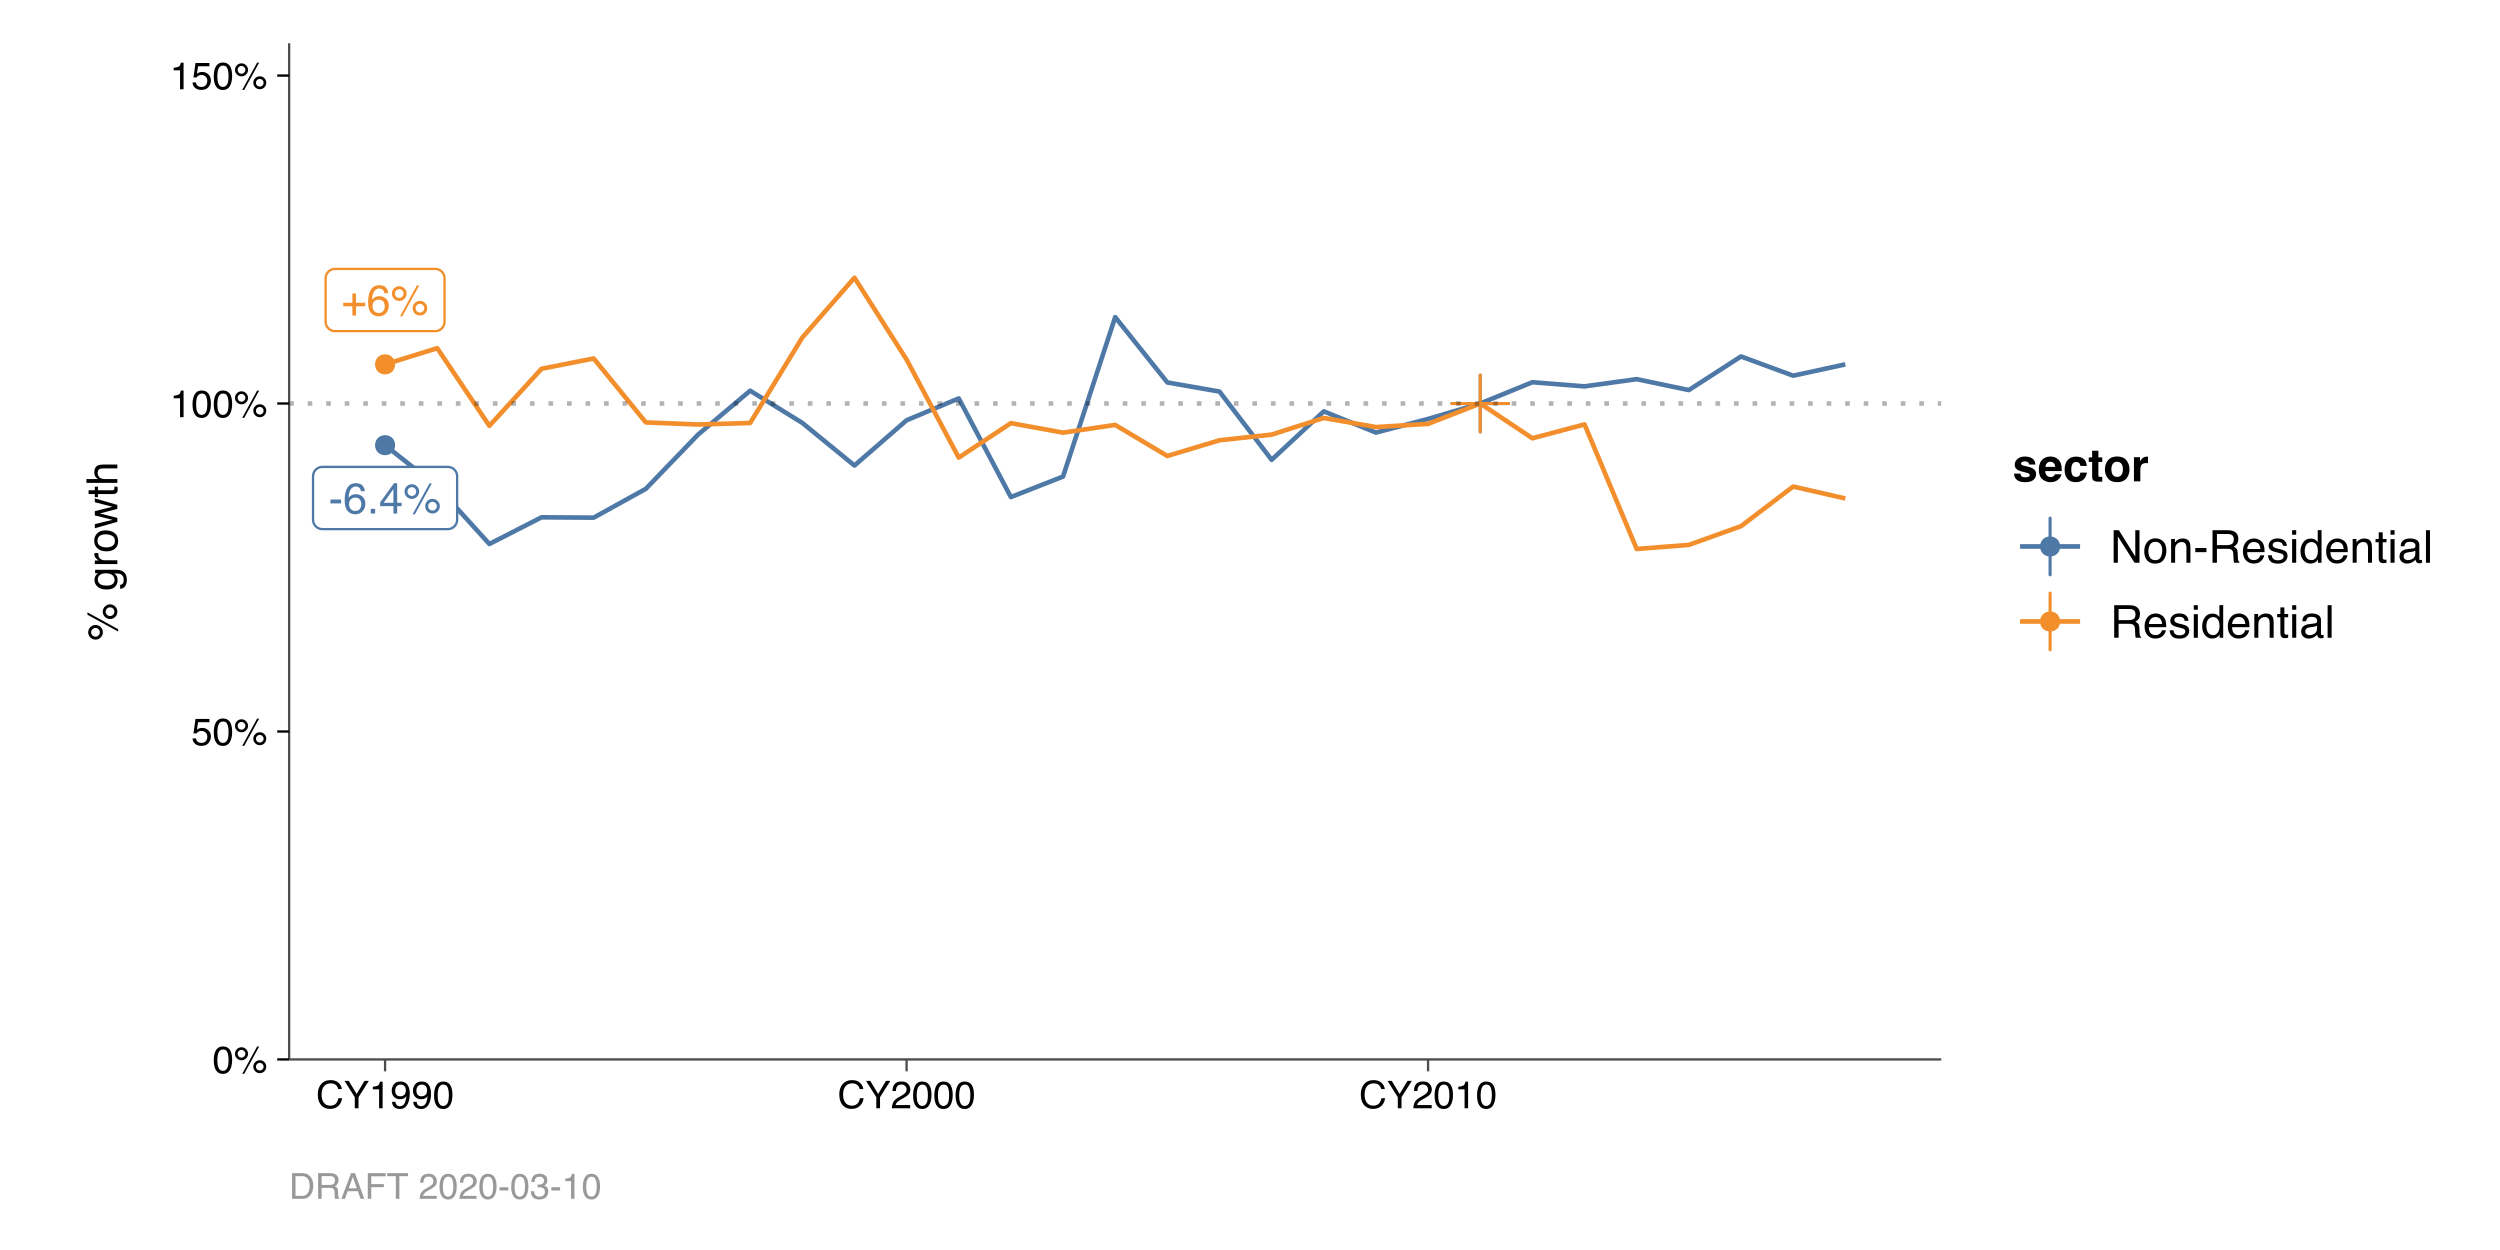 <?xml version="1.0" encoding="UTF-8"?>
<svg xmlns="http://www.w3.org/2000/svg" xmlns:xlink="http://www.w3.org/1999/xlink" width="576pt" height="288pt" viewBox="0 0 576 288" version="1.1">
<defs>
<g>
<symbol overflow="visible" id="glyph0-0">
<path style="stroke:none;" d="M 0.328 0 L 0.328 -7.141 L 5.984 -7.141 L 5.984 0 Z M 5.094 -0.891 L 5.094 -6.25 L 1.219 -6.25 L 1.219 -0.891 Z M 5.094 -0.891 "/>
</symbol>
<symbol overflow="visible" id="glyph0-1">
<path style="stroke:none;" d="M 0.406 -3.219 L 2.859 -3.219 L 2.859 -2.328 L 0.406 -2.328 Z M 0.406 -3.219 "/>
</symbol>
<symbol overflow="visible" id="glyph0-2">
<path style="stroke:none;" d="M 2.906 -6.984 C 3.688 -6.984 4.227 -6.781 4.531 -6.375 C 4.844 -5.977 5 -5.566 5 -5.141 L 4.125 -5.141 C 4.07 -5.41 3.992 -5.625 3.891 -5.781 C 3.672 -6.07 3.348 -6.219 2.922 -6.219 C 2.43 -6.219 2.039 -5.988 1.75 -5.531 C 1.469 -5.082 1.312 -4.438 1.281 -3.594 C 1.477 -3.895 1.727 -4.117 2.031 -4.266 C 2.312 -4.391 2.625 -4.453 2.969 -4.453 C 3.551 -4.453 4.055 -4.266 4.484 -3.891 C 4.922 -3.523 5.141 -2.973 5.141 -2.234 C 5.141 -1.598 4.93 -1.035 4.516 -0.547 C 4.109 -0.055 3.523 0.188 2.766 0.188 C 2.117 0.188 1.555 -0.055 1.078 -0.547 C 0.609 -1.047 0.375 -1.883 0.375 -3.062 C 0.375 -3.926 0.477 -4.66 0.688 -5.266 C 1.094 -6.41 1.832 -6.984 2.906 -6.984 Z M 2.844 -0.594 C 3.301 -0.594 3.645 -0.75 3.875 -1.062 C 4.102 -1.375 4.219 -1.738 4.219 -2.156 C 4.219 -2.508 4.113 -2.848 3.906 -3.172 C 3.707 -3.492 3.336 -3.656 2.797 -3.656 C 2.422 -3.656 2.094 -3.531 1.812 -3.281 C 1.531 -3.031 1.391 -2.656 1.391 -2.156 C 1.391 -1.719 1.516 -1.348 1.766 -1.047 C 2.023 -0.742 2.383 -0.594 2.844 -0.594 Z M 2.844 -0.594 "/>
</symbol>
<symbol overflow="visible" id="glyph0-3">
<path style="stroke:none;" d="M 0.844 -1.062 L 1.859 -1.062 L 1.859 0 L 0.844 0 Z M 0.844 -1.062 "/>
</symbol>
<symbol overflow="visible" id="glyph0-4">
<path style="stroke:none;" d="M 3.297 -2.469 L 3.297 -5.625 L 1.062 -2.469 Z M 3.312 0 L 3.312 -1.703 L 0.25 -1.703 L 0.25 -2.562 L 3.438 -6.984 L 4.172 -6.984 L 4.172 -2.469 L 5.203 -2.469 L 5.203 -1.703 L 4.172 -1.703 L 4.172 0 Z M 3.312 0 "/>
</symbol>
<symbol overflow="visible" id="glyph0-5">
<path style="stroke:none;" d="M 6.781 -3.375 C 7.25 -3.375 7.645 -3.207 7.969 -2.875 C 8.301 -2.551 8.469 -2.156 8.469 -1.688 C 8.469 -1.219 8.301 -0.816 7.969 -0.484 C 7.645 -0.16 7.25 0 6.781 0 C 6.312 0 5.91 -0.16 5.578 -0.484 C 5.254 -0.816 5.094 -1.219 5.094 -1.688 C 5.094 -2.156 5.254 -2.551 5.578 -2.875 C 5.91 -3.207 6.312 -3.375 6.781 -3.375 Z M 6.078 -6.938 L 6.625 -6.938 L 2.719 0.188 L 2.188 0.188 Z M 2.016 -4.047 C 2.297 -4.047 2.531 -4.145 2.719 -4.344 C 2.914 -4.539 3.016 -4.773 3.016 -5.047 C 3.016 -5.328 2.914 -5.566 2.719 -5.766 C 2.531 -5.961 2.297 -6.062 2.016 -6.062 C 1.734 -6.062 1.492 -5.961 1.297 -5.766 C 1.109 -5.566 1.016 -5.328 1.016 -5.047 C 1.016 -4.773 1.109 -4.539 1.297 -4.344 C 1.492 -4.145 1.734 -4.047 2.016 -4.047 Z M 2.016 -6.75 C 2.484 -6.75 2.879 -6.582 3.203 -6.25 C 3.535 -5.914 3.703 -5.516 3.703 -5.047 C 3.703 -4.586 3.535 -4.191 3.203 -3.859 C 2.879 -3.523 2.484 -3.359 2.016 -3.359 C 1.547 -3.359 1.145 -3.523 0.812 -3.859 C 0.488 -4.191 0.328 -4.586 0.328 -5.047 C 0.328 -5.516 0.488 -5.914 0.812 -6.25 C 1.145 -6.582 1.547 -6.75 2.016 -6.75 Z M 6.781 -0.688 C 7.062 -0.688 7.297 -0.785 7.484 -0.984 C 7.68 -1.18 7.781 -1.414 7.781 -1.688 C 7.781 -1.969 7.68 -2.203 7.484 -2.391 C 7.297 -2.586 7.062 -2.688 6.781 -2.688 C 6.5 -2.688 6.258 -2.586 6.062 -2.391 C 5.875 -2.203 5.781 -1.969 5.781 -1.688 C 5.781 -1.414 5.875 -1.18 6.062 -0.984 C 6.258 -0.785 6.5 -0.688 6.781 -0.688 Z M 6.781 -0.688 "/>
</symbol>
<symbol overflow="visible" id="glyph0-6">
<path style="stroke:none;" d="M 0.453 -2.125 L 0.453 -2.938 L 2.562 -2.938 L 2.562 -5.078 L 3.391 -5.078 L 3.391 -2.938 L 5.516 -2.938 L 5.516 -2.125 L 3.391 -2.125 L 3.391 0 L 2.562 0 L 2.562 -2.125 Z M 0.453 -2.125 "/>
</symbol>
<symbol overflow="visible" id="glyph1-0">
<path style="stroke:none;" d="M 0.281 0 L 0.281 -6.312 L 5.297 -6.312 L 5.297 0 Z M 4.5 -0.797 L 4.5 -5.516 L 1.078 -5.516 L 1.078 -0.797 Z M 4.5 -0.797 "/>
</symbol>
<symbol overflow="visible" id="glyph1-1">
<path style="stroke:none;" d="M 2.375 -6.156 C 3.176 -6.156 3.754 -5.828 4.109 -5.172 C 4.379 -4.66 4.516 -3.961 4.516 -3.078 C 4.516 -2.242 4.391 -1.555 4.141 -1.016 C 3.785 -0.223 3.195 0.172 2.375 0.172 C 1.633 0.172 1.082 -0.148 0.719 -0.797 C 0.426 -1.328 0.281 -2.047 0.281 -2.953 C 0.281 -3.648 0.367 -4.25 0.547 -4.75 C 0.879 -5.688 1.488 -6.156 2.375 -6.156 Z M 2.375 -0.531 C 2.77 -0.531 3.086 -0.707 3.328 -1.062 C 3.566 -1.426 3.688 -2.086 3.688 -3.047 C 3.688 -3.754 3.598 -4.332 3.422 -4.781 C 3.254 -5.227 2.922 -5.453 2.422 -5.453 C 1.973 -5.453 1.641 -5.238 1.422 -4.812 C 1.211 -4.383 1.109 -3.754 1.109 -2.922 C 1.109 -2.297 1.176 -1.789 1.312 -1.406 C 1.52 -0.82 1.875 -0.531 2.375 -0.531 Z M 2.375 -0.531 "/>
</symbol>
<symbol overflow="visible" id="glyph1-2">
<path style="stroke:none;" d="M 6 -2.984 C 6.406 -2.984 6.754 -2.836 7.047 -2.547 C 7.336 -2.254 7.484 -1.906 7.484 -1.5 C 7.484 -1.082 7.336 -0.727 7.047 -0.438 C 6.754 -0.145 6.406 0 6 0 C 5.582 0 5.227 -0.145 4.938 -0.438 C 4.645 -0.727 4.5 -1.082 4.5 -1.5 C 4.5 -1.906 4.645 -2.254 4.938 -2.547 C 5.227 -2.836 5.582 -2.984 6 -2.984 Z M 5.375 -6.125 L 5.844 -6.125 L 2.406 0.156 L 1.938 0.156 Z M 1.781 -3.578 C 2.02 -3.578 2.227 -3.664 2.406 -3.844 C 2.582 -4.02 2.672 -4.227 2.672 -4.469 C 2.672 -4.707 2.582 -4.914 2.406 -5.094 C 2.227 -5.27 2.02 -5.359 1.781 -5.359 C 1.531 -5.359 1.316 -5.27 1.141 -5.094 C 0.973 -4.926 0.891 -4.719 0.891 -4.469 C 0.891 -4.227 0.973 -4.02 1.141 -3.844 C 1.316 -3.664 1.531 -3.578 1.781 -3.578 Z M 1.781 -5.969 C 2.195 -5.969 2.551 -5.816 2.844 -5.516 C 3.133 -5.223 3.281 -4.875 3.281 -4.469 C 3.281 -4.051 3.133 -3.695 2.844 -3.406 C 2.551 -3.113 2.195 -2.969 1.781 -2.969 C 1.363 -2.969 1.008 -3.113 0.719 -3.406 C 0.426 -3.695 0.281 -4.051 0.281 -4.469 C 0.281 -4.875 0.426 -5.223 0.719 -5.516 C 1.008 -5.816 1.363 -5.969 1.781 -5.969 Z M 6 -0.609 C 6.238 -0.609 6.441 -0.691 6.609 -0.859 C 6.785 -1.035 6.875 -1.25 6.875 -1.5 C 6.875 -1.738 6.785 -1.941 6.609 -2.109 C 6.441 -2.285 6.238 -2.375 6 -2.375 C 5.75 -2.375 5.535 -2.285 5.359 -2.109 C 5.191 -1.941 5.109 -1.738 5.109 -1.5 C 5.109 -1.25 5.191 -1.035 5.359 -0.859 C 5.535 -0.691 5.75 -0.609 6 -0.609 Z M 6 -0.609 "/>
</symbol>
<symbol overflow="visible" id="glyph1-3">
<path style="stroke:none;" d="M 1.094 -1.562 C 1.133 -1.125 1.336 -0.82 1.703 -0.656 C 1.879 -0.57 2.094 -0.531 2.344 -0.531 C 2.801 -0.531 3.141 -0.676 3.359 -0.969 C 3.578 -1.258 3.688 -1.582 3.688 -1.938 C 3.688 -2.363 3.555 -2.691 3.297 -2.922 C 3.035 -3.16 2.719 -3.281 2.344 -3.281 C 2.082 -3.281 1.852 -3.227 1.656 -3.125 C 1.469 -3.02 1.305 -2.879 1.172 -2.703 L 0.5 -2.734 L 0.969 -6.047 L 4.172 -6.047 L 4.172 -5.297 L 1.562 -5.297 L 1.297 -3.594 C 1.43 -3.695 1.566 -3.773 1.703 -3.828 C 1.93 -3.93 2.195 -3.984 2.5 -3.984 C 3.062 -3.984 3.535 -3.801 3.922 -3.438 C 4.316 -3.07 4.516 -2.609 4.516 -2.047 C 4.516 -1.461 4.332 -0.945 3.969 -0.5 C 3.613 -0.062 3.047 0.156 2.266 0.156 C 1.754 0.156 1.305 0.016 0.922 -0.266 C 0.547 -0.547 0.332 -0.977 0.281 -1.562 Z M 1.094 -1.562 "/>
</symbol>
<symbol overflow="visible" id="glyph1-4">
<path style="stroke:none;" d="M 0.844 -4.359 L 0.844 -4.953 C 1.395 -5.004 1.781 -5.094 2 -5.219 C 2.227 -5.344 2.395 -5.645 2.5 -6.125 L 3.109 -6.125 L 3.109 0 L 2.297 0 L 2.297 -4.359 Z M 0.844 -4.359 "/>
</symbol>
<symbol overflow="visible" id="glyph1-5">
<path style="stroke:none;" d="M 3.328 -6.484 C 4.129 -6.484 4.75 -6.27 5.188 -5.844 C 5.625 -5.426 5.867 -4.953 5.922 -4.422 L 5.094 -4.422 C 5 -4.828 4.812 -5.145 4.531 -5.375 C 4.25 -5.613 3.852 -5.734 3.344 -5.734 C 2.719 -5.734 2.211 -5.516 1.828 -5.078 C 1.453 -4.641 1.266 -3.973 1.266 -3.078 C 1.266 -2.336 1.438 -1.738 1.781 -1.281 C 2.125 -0.82 2.633 -0.594 3.312 -0.594 C 3.945 -0.594 4.43 -0.832 4.766 -1.312 C 4.93 -1.57 5.062 -1.906 5.156 -2.312 L 5.984 -2.312 C 5.91 -1.656 5.664 -1.102 5.25 -0.656 C 4.75 -0.113 4.07 0.156 3.219 0.156 C 2.488 0.156 1.875 -0.062 1.375 -0.5 C 0.719 -1.094 0.391 -2 0.391 -3.219 C 0.391 -4.156 0.633 -4.922 1.125 -5.516 C 1.656 -6.16 2.391 -6.484 3.328 -6.484 Z M 3.156 -6.484 Z M 3.156 -6.484 "/>
</symbol>
<symbol overflow="visible" id="glyph1-6">
<path style="stroke:none;" d="M 0.188 -6.312 L 1.172 -6.312 L 2.984 -3.281 L 4.797 -6.312 L 5.797 -6.312 L 3.422 -2.547 L 3.422 0 L 2.562 0 L 2.562 -2.547 Z M 3 -6.312 Z M 3 -6.312 "/>
</symbol>
<symbol overflow="visible" id="glyph1-7">
<path style="stroke:none;" d="M 1.172 -1.484 C 1.191 -1.055 1.352 -0.758 1.656 -0.594 C 1.82 -0.508 2 -0.469 2.188 -0.469 C 2.562 -0.469 2.879 -0.617 3.141 -0.922 C 3.398 -1.234 3.582 -1.863 3.688 -2.812 C 3.52 -2.539 3.305 -2.348 3.047 -2.234 C 2.797 -2.129 2.523 -2.078 2.234 -2.078 C 1.641 -2.078 1.172 -2.258 0.828 -2.625 C 0.484 -2.988 0.312 -3.461 0.312 -4.047 C 0.312 -4.609 0.477 -5.098 0.812 -5.516 C 1.156 -5.941 1.66 -6.156 2.328 -6.156 C 3.223 -6.156 3.844 -5.754 4.188 -4.953 C 4.375 -4.504 4.469 -3.945 4.469 -3.281 C 4.469 -2.531 4.352 -1.863 4.125 -1.281 C 3.75 -0.312 3.113 0.172 2.219 0.172 C 1.625 0.172 1.172 0.016 0.859 -0.297 C 0.547 -0.609 0.391 -1.004 0.391 -1.484 Z M 2.344 -2.75 C 2.645 -2.75 2.922 -2.848 3.172 -3.047 C 3.43 -3.254 3.562 -3.609 3.562 -4.109 C 3.562 -4.566 3.445 -4.906 3.219 -5.125 C 2.988 -5.344 2.695 -5.453 2.344 -5.453 C 1.969 -5.453 1.664 -5.32 1.438 -5.062 C 1.219 -4.812 1.109 -4.477 1.109 -4.062 C 1.109 -3.656 1.207 -3.332 1.406 -3.094 C 1.602 -2.863 1.914 -2.75 2.344 -2.75 Z M 2.344 -2.75 "/>
</symbol>
<symbol overflow="visible" id="glyph1-8">
<path style="stroke:none;" d="M 0.281 0 C 0.301 -0.531 0.406 -0.988 0.594 -1.375 C 0.789 -1.77 1.164 -2.129 1.719 -2.453 L 2.547 -2.922 C 2.91 -3.141 3.164 -3.328 3.312 -3.484 C 3.551 -3.711 3.672 -3.984 3.672 -4.297 C 3.672 -4.648 3.562 -4.93 3.344 -5.141 C 3.133 -5.359 2.848 -5.469 2.484 -5.469 C 1.961 -5.469 1.598 -5.266 1.391 -4.859 C 1.285 -4.648 1.227 -4.352 1.219 -3.969 L 0.422 -3.969 C 0.43 -4.5 0.531 -4.938 0.719 -5.281 C 1.051 -5.875 1.645 -6.172 2.5 -6.172 C 3.195 -6.172 3.707 -5.977 4.031 -5.594 C 4.363 -5.219 4.531 -4.797 4.531 -4.328 C 4.531 -3.836 4.352 -3.414 4 -3.062 C 3.801 -2.863 3.441 -2.617 2.922 -2.328 L 2.344 -2 C 2.062 -1.844 1.836 -1.695 1.672 -1.562 C 1.391 -1.312 1.211 -1.035 1.141 -0.734 L 4.5 -0.734 L 4.5 0 Z M 0.281 0 "/>
</symbol>
<symbol overflow="visible" id="glyph2-0">
<path style="stroke:none;" d="M 0 -0.312 L -7.109 -0.312 L -7.109 -5.953 L 0 -5.953 Z M -0.891 -5.062 L -6.219 -5.062 L -6.219 -1.203 L -0.891 -1.203 Z M -0.891 -5.062 "/>
</symbol>
<symbol overflow="visible" id="glyph2-1">
<path style="stroke:none;" d="M -3.359 -6.75 C -3.359 -7.219 -3.191 -7.613 -2.859 -7.938 C -2.535 -8.27 -2.145 -8.438 -1.688 -8.438 C -1.219 -8.438 -0.816 -8.27 -0.484 -7.938 C -0.16 -7.613 0 -7.219 0 -6.75 C 0 -6.281 -0.16 -5.879 -0.484 -5.547 C -0.816 -5.223 -1.219 -5.062 -1.688 -5.062 C -2.145 -5.062 -2.535 -5.223 -2.859 -5.547 C -3.191 -5.879 -3.359 -6.281 -3.359 -6.75 Z M -6.891 -6.047 L -6.891 -6.594 L 0.188 -2.719 L 0.188 -2.172 Z M -4.031 -2 C -4.031 -2.281 -4.129 -2.516 -4.328 -2.703 C -4.523 -2.898 -4.758 -3 -5.031 -3 C -5.301 -3 -5.535 -2.898 -5.734 -2.703 C -5.93 -2.516 -6.031 -2.281 -6.031 -2 C -6.031 -1.727 -5.93 -1.492 -5.734 -1.297 C -5.547 -1.098 -5.312 -1 -5.031 -1 C -4.758 -1 -4.523 -1.098 -4.328 -1.297 C -4.129 -1.492 -4.031 -1.727 -4.031 -2 Z M -6.719 -2 C -6.719 -2.469 -6.551 -2.863 -6.219 -3.188 C -5.895 -3.52 -5.5 -3.688 -5.031 -3.688 C -4.562 -3.688 -4.16 -3.52 -3.828 -3.188 C -3.504 -2.863 -3.344 -2.469 -3.344 -2 C -3.344 -1.539 -3.504 -1.145 -3.828 -0.812 C -4.16 -0.477 -4.562 -0.312 -5.031 -0.312 C -5.5 -0.312 -5.895 -0.477 -6.219 -0.812 C -6.551 -1.145 -6.719 -1.539 -6.719 -2 Z M -0.688 -6.75 C -0.688 -7.02 -0.781 -7.254 -0.969 -7.453 C -1.164 -7.648 -1.406 -7.75 -1.688 -7.75 C -1.957 -7.75 -2.191 -7.648 -2.391 -7.453 C -2.586 -7.254 -2.688 -7.02 -2.688 -6.75 C -2.688 -6.477 -2.586 -6.242 -2.391 -6.047 C -2.191 -5.848 -1.957 -5.75 -1.688 -5.75 C -1.406 -5.75 -1.164 -5.848 -0.969 -6.047 C -0.781 -6.242 -0.688 -6.477 -0.688 -6.75 Z M -0.688 -6.75 "/>
</symbol>
<symbol overflow="visible" id="glyph2-2">
<path style="stroke:none;" d=""/>
</symbol>
<symbol overflow="visible" id="glyph2-3">
<path style="stroke:none;" d="M -5.266 -2.469 C -5.266 -2.875 -5.164 -3.227 -4.969 -3.531 C -4.852 -3.695 -4.691 -3.863 -4.484 -4.031 L -5.125 -4.031 L -5.125 -4.844 L -0.422 -4.844 C 0.234 -4.844 0.754 -4.742 1.141 -4.547 C 1.836 -4.18 2.188 -3.5 2.188 -2.5 C 2.188 -1.938 2.062 -1.461 1.812 -1.078 C 1.562 -0.703 1.172 -0.492 0.641 -0.453 L 0.641 -1.344 C 0.867 -1.383 1.051 -1.469 1.188 -1.594 C 1.375 -1.789 1.469 -2.098 1.469 -2.516 C 1.469 -3.18 1.234 -3.617 0.766 -3.828 C 0.484 -3.953 -0.008 -4.008 -0.719 -4 C -0.457 -3.82 -0.258 -3.609 -0.125 -3.359 C 0 -3.117 0.062 -2.801 0.062 -2.406 C 0.062 -1.844 -0.133 -1.348 -0.531 -0.922 C -0.926 -0.504 -1.586 -0.297 -2.516 -0.297 C -3.379 -0.297 -4.051 -0.504 -4.531 -0.922 C -5.02 -1.348 -5.266 -1.863 -5.266 -2.469 Z M -2.609 -4.031 C -3.254 -4.031 -3.727 -3.895 -4.031 -3.625 C -4.344 -3.363 -4.5 -3.031 -4.5 -2.625 C -4.5 -2.008 -4.211 -1.594 -3.641 -1.375 C -3.336 -1.25 -2.938 -1.188 -2.438 -1.188 C -1.852 -1.188 -1.406 -1.305 -1.094 -1.547 C -0.789 -1.785 -0.641 -2.102 -0.641 -2.5 C -0.641 -3.125 -0.926 -3.566 -1.5 -3.828 C -1.812 -3.961 -2.18 -4.031 -2.609 -4.031 Z M -5.312 -2.562 Z M -5.312 -2.562 "/>
</symbol>
<symbol overflow="visible" id="glyph2-4">
<path style="stroke:none;" d="M -5.188 -0.656 L -5.188 -1.484 L -4.281 -1.484 C -4.457 -1.555 -4.672 -1.723 -4.922 -1.984 C -5.172 -2.254 -5.297 -2.562 -5.297 -2.906 C -5.297 -2.914 -5.289 -2.941 -5.281 -2.984 C -5.281 -3.023 -5.273 -3.094 -5.266 -3.188 L -4.359 -3.188 C -4.367 -3.133 -4.375 -3.082 -4.375 -3.031 C -4.375 -2.988 -4.375 -2.941 -4.375 -2.891 C -4.375 -2.453 -4.234 -2.113 -3.953 -1.875 C -3.672 -1.645 -3.348 -1.531 -2.984 -1.531 L 0 -1.531 L 0 -0.656 Z M -5.188 -0.656 "/>
</symbol>
<symbol overflow="visible" id="glyph2-5">
<path style="stroke:none;" d="M -0.562 -2.688 C -0.562 -3.27 -0.781 -3.664 -1.219 -3.875 C -1.656 -4.094 -2.141 -4.203 -2.672 -4.203 C -3.16 -4.203 -3.555 -4.125 -3.859 -3.969 C -4.336 -3.727 -4.578 -3.305 -4.578 -2.703 C -4.578 -2.172 -4.375 -1.785 -3.969 -1.547 C -3.562 -1.305 -3.066 -1.188 -2.484 -1.188 C -1.93 -1.188 -1.473 -1.305 -1.109 -1.547 C -0.742 -1.785 -0.562 -2.164 -0.562 -2.688 Z M -5.328 -2.734 C -5.328 -3.398 -5.102 -3.961 -4.656 -4.422 C -4.219 -4.879 -3.566 -5.109 -2.703 -5.109 C -1.867 -5.109 -1.176 -4.906 -0.625 -4.5 C -0.082 -4.094 0.188 -3.461 0.188 -2.609 C 0.188 -1.898 -0.051 -1.332 -0.531 -0.906 C -1.008 -0.488 -1.66 -0.281 -2.484 -0.281 C -3.348 -0.281 -4.035 -0.5 -4.547 -0.938 C -5.066 -1.383 -5.328 -1.984 -5.328 -2.734 Z M -5.312 -2.703 Z M -5.312 -2.703 "/>
</symbol>
<symbol overflow="visible" id="glyph2-6">
<path style="stroke:none;" d="M -5.188 -1.047 L -1.094 -2.031 L -5.188 -3.047 L -5.188 -4.031 L -1.125 -5.047 L -5.188 -6.094 L -5.188 -6.969 L 0 -5.469 L 0 -4.562 L -4.016 -3.5 L 0 -2.484 L 0 -1.578 L -5.188 -0.094 Z M -5.188 -1.047 "/>
</symbol>
<symbol overflow="visible" id="glyph2-7">
<path style="stroke:none;" d="M -6.625 -0.812 L -6.625 -1.688 L -5.188 -1.688 L -5.188 -2.516 L -4.469 -2.516 L -4.469 -1.688 L -1.094 -1.688 C -0.906 -1.688 -0.781 -1.75 -0.719 -1.875 C -0.688 -1.945 -0.672 -2.062 -0.672 -2.219 C -0.672 -2.258 -0.672 -2.301 -0.672 -2.344 C -0.672 -2.395 -0.676 -2.453 -0.688 -2.516 L 0 -2.516 C 0.031 -2.422 0.051 -2.316 0.062 -2.203 C 0.07 -2.098 0.078 -1.984 0.078 -1.859 C 0.078 -1.453 -0.023 -1.176 -0.234 -1.031 C -0.441 -0.883 -0.711 -0.812 -1.047 -0.812 L -4.469 -0.812 L -4.469 -0.109 L -5.188 -0.109 L -5.188 -0.812 Z M -6.625 -0.812 "/>
</symbol>
<symbol overflow="visible" id="glyph2-8">
<path style="stroke:none;" d="M -7.125 -0.641 L -7.125 -1.516 L -4.484 -1.516 C -4.742 -1.711 -4.926 -1.895 -5.031 -2.062 C -5.219 -2.344 -5.312 -2.691 -5.312 -3.109 C -5.312 -3.859 -5.047 -4.367 -4.516 -4.641 C -4.234 -4.785 -3.836 -4.859 -3.328 -4.859 L 0 -4.859 L 0 -3.969 L -3.266 -3.969 C -3.641 -3.969 -3.922 -3.922 -4.109 -3.828 C -4.391 -3.66 -4.531 -3.363 -4.531 -2.938 C -4.531 -2.57 -4.406 -2.242 -4.156 -1.953 C -3.906 -1.66 -3.438 -1.516 -2.75 -1.516 L 0 -1.516 L 0 -0.641 Z M -7.125 -0.641 "/>
</symbol>
<symbol overflow="visible" id="glyph3-0">
<path style="stroke:none;" d="M 0.781 0 L 0.781 -7.516 L 6.844 -7.516 L 6.844 0 Z M 5.906 -0.938 L 5.906 -6.578 L 1.719 -6.578 L 1.719 -0.938 Z M 5.906 -0.938 "/>
</symbol>
<symbol overflow="visible" id="glyph3-1">
<path style="stroke:none;" d="M 1.812 -1.781 C 1.844 -1.52 1.91 -1.332 2.016 -1.219 C 2.191 -1.031 2.523 -0.938 3.016 -0.938 C 3.297 -0.938 3.52 -0.977 3.688 -1.062 C 3.863 -1.145 3.953 -1.27 3.953 -1.438 C 3.953 -1.602 3.879 -1.727 3.734 -1.812 C 3.598 -1.895 3.094 -2.039 2.219 -2.25 C 1.594 -2.406 1.148 -2.602 0.891 -2.844 C 0.629 -3.07 0.5 -3.406 0.5 -3.844 C 0.5 -4.352 0.703 -4.789 1.109 -5.156 C 1.516 -5.531 2.082 -5.719 2.812 -5.719 C 3.508 -5.719 4.078 -5.578 4.516 -5.297 C 4.953 -5.023 5.203 -4.551 5.266 -3.875 L 3.812 -3.875 C 3.789 -4.062 3.738 -4.207 3.656 -4.312 C 3.488 -4.508 3.211 -4.609 2.828 -4.609 C 2.516 -4.609 2.289 -4.555 2.156 -4.453 C 2.02 -4.359 1.953 -4.242 1.953 -4.109 C 1.953 -3.941 2.023 -3.82 2.172 -3.75 C 2.316 -3.676 2.82 -3.539 3.688 -3.344 C 4.258 -3.207 4.691 -3.004 4.984 -2.734 C 5.273 -2.453 5.422 -2.102 5.422 -1.688 C 5.422 -1.133 5.211 -0.68 4.797 -0.328 C 4.391 0.016 3.758 0.188 2.906 0.188 C 2.031 0.188 1.383 0.004 0.969 -0.359 C 0.551 -0.734 0.344 -1.207 0.344 -1.781 Z M 2.922 -5.719 Z M 2.922 -5.719 "/>
</symbol>
<symbol overflow="visible" id="glyph3-2">
<path style="stroke:none;" d="M 2.875 -4.516 C 2.539 -4.516 2.281 -4.406 2.094 -4.188 C 1.906 -3.977 1.785 -3.695 1.734 -3.344 L 4 -3.344 C 3.977 -3.727 3.863 -4.02 3.656 -4.219 C 3.445 -4.414 3.188 -4.516 2.875 -4.516 Z M 2.875 -5.719 C 3.332 -5.719 3.75 -5.629 4.125 -5.453 C 4.5 -5.273 4.805 -5 5.047 -4.625 C 5.266 -4.301 5.406 -3.922 5.469 -3.484 C 5.5 -3.223 5.516 -2.852 5.516 -2.375 L 1.703 -2.375 C 1.723 -1.82 1.898 -1.43 2.234 -1.203 C 2.43 -1.066 2.672 -1 2.953 -1 C 3.254 -1 3.5 -1.082 3.688 -1.25 C 3.789 -1.344 3.879 -1.473 3.953 -1.641 L 5.438 -1.641 C 5.406 -1.305 5.234 -0.969 4.922 -0.625 C 4.441 -0.082 3.773 0.188 2.922 0.188 C 2.211 0.188 1.586 -0.039 1.047 -0.5 C 0.504 -0.957 0.234 -1.695 0.234 -2.719 C 0.234 -3.688 0.477 -4.426 0.969 -4.938 C 1.457 -5.457 2.094 -5.719 2.875 -5.719 Z M 2.969 -5.719 Z M 2.969 -5.719 "/>
</symbol>
<symbol overflow="visible" id="glyph3-3">
<path style="stroke:none;" d="M 4 -3.562 C 3.969 -3.77 3.898 -3.957 3.797 -4.125 C 3.629 -4.352 3.375 -4.469 3.031 -4.469 C 2.539 -4.469 2.207 -4.223 2.031 -3.734 C 1.938 -3.473 1.891 -3.129 1.891 -2.703 C 1.891 -2.297 1.938 -1.969 2.031 -1.719 C 2.195 -1.258 2.52 -1.031 3 -1.031 C 3.344 -1.031 3.586 -1.117 3.734 -1.297 C 3.879 -1.484 3.961 -1.723 3.984 -2.016 L 5.484 -2.016 C 5.441 -1.578 5.281 -1.16 5 -0.766 C 4.539 -0.129 3.863 0.188 2.969 0.188 C 2.07 0.188 1.41 -0.078 0.984 -0.609 C 0.566 -1.141 0.359 -1.828 0.359 -2.672 C 0.359 -3.629 0.594 -4.375 1.062 -4.906 C 1.531 -5.438 2.172 -5.703 2.984 -5.703 C 3.68 -5.703 4.254 -5.539 4.703 -5.219 C 5.148 -4.906 5.41 -4.352 5.484 -3.562 Z M 3.016 -5.719 Z M 3.016 -5.719 "/>
</symbol>
<symbol overflow="visible" id="glyph3-4">
<path style="stroke:none;" d="M 0.109 -4.469 L 0.109 -5.516 L 0.891 -5.516 L 0.891 -7.062 L 2.328 -7.062 L 2.328 -5.516 L 3.219 -5.516 L 3.219 -4.469 L 2.328 -4.469 L 2.328 -1.531 C 2.328 -1.301 2.352 -1.16 2.406 -1.109 C 2.469 -1.055 2.645 -1.031 2.938 -1.031 C 2.977 -1.031 3.023 -1.031 3.078 -1.031 C 3.129 -1.031 3.176 -1.031 3.219 -1.031 L 3.219 0.047 L 2.531 0.078 C 1.844 0.098 1.375 -0.02 1.125 -0.281 C 0.969 -0.445 0.891 -0.703 0.891 -1.047 L 0.891 -4.469 Z M 0.109 -4.469 "/>
</symbol>
<symbol overflow="visible" id="glyph3-5">
<path style="stroke:none;" d="M 3.172 -1.031 C 3.598 -1.031 3.926 -1.18 4.156 -1.484 C 4.383 -1.785 4.5 -2.211 4.5 -2.766 C 4.5 -3.328 4.383 -3.758 4.156 -4.062 C 3.926 -4.363 3.598 -4.516 3.172 -4.516 C 2.742 -4.516 2.414 -4.363 2.188 -4.062 C 1.957 -3.758 1.844 -3.328 1.844 -2.766 C 1.844 -2.211 1.957 -1.785 2.188 -1.484 C 2.414 -1.18 2.742 -1.031 3.172 -1.031 Z M 6.016 -2.766 C 6.016 -1.953 5.781 -1.254 5.312 -0.672 C 4.844 -0.098 4.133 0.188 3.188 0.188 C 2.227 0.188 1.516 -0.098 1.047 -0.672 C 0.578 -1.254 0.344 -1.953 0.344 -2.766 C 0.344 -3.566 0.578 -4.258 1.047 -4.844 C 1.516 -5.438 2.227 -5.734 3.188 -5.734 C 4.133 -5.734 4.844 -5.438 5.312 -4.844 C 5.781 -4.258 6.016 -3.566 6.016 -2.766 Z M 3.188 -5.719 Z M 3.188 -5.719 "/>
</symbol>
<symbol overflow="visible" id="glyph3-6">
<path style="stroke:none;" d="M 3.703 -5.703 C 3.723 -5.703 3.742 -5.695 3.766 -5.688 C 3.785 -5.688 3.828 -5.688 3.891 -5.688 L 3.891 -4.203 C 3.797 -4.203 3.711 -4.203 3.641 -4.203 C 3.578 -4.211 3.52 -4.219 3.469 -4.219 C 2.883 -4.219 2.492 -4.031 2.297 -3.656 C 2.18 -3.438 2.125 -3.102 2.125 -2.656 L 2.125 0 L 0.656 0 L 0.656 -5.562 L 2.047 -5.562 L 2.047 -4.594 C 2.273 -4.969 2.473 -5.223 2.641 -5.359 C 2.91 -5.586 3.266 -5.703 3.703 -5.703 Z M 3.703 -5.703 "/>
</symbol>
<symbol overflow="visible" id="glyph4-0">
<path style="stroke:none;" d="M 0.344 0 L 0.344 -7.5 L 6.281 -7.5 L 6.281 0 Z M 5.344 -0.938 L 5.344 -6.562 L 1.281 -6.562 L 1.281 -0.938 Z M 5.344 -0.938 "/>
</symbol>
<symbol overflow="visible" id="glyph4-1">
<path style="stroke:none;" d="M 0.797 -7.5 L 2 -7.5 L 5.781 -1.422 L 5.781 -7.5 L 6.75 -7.5 L 6.75 0 L 5.609 0 L 1.766 -6.062 L 1.766 0 L 0.797 0 Z M 3.703 -7.5 Z M 3.703 -7.5 "/>
</symbol>
<symbol overflow="visible" id="glyph4-2">
<path style="stroke:none;" d="M 2.844 -0.594 C 3.445 -0.594 3.863 -0.82 4.094 -1.281 C 4.32 -1.738 4.438 -2.254 4.438 -2.828 C 4.438 -3.336 4.352 -3.75 4.188 -4.062 C 3.926 -4.57 3.484 -4.828 2.859 -4.828 C 2.297 -4.828 1.883 -4.609 1.625 -4.172 C 1.375 -3.742 1.25 -3.227 1.25 -2.625 C 1.25 -2.039 1.375 -1.555 1.625 -1.172 C 1.883 -0.785 2.289 -0.594 2.844 -0.594 Z M 2.875 -5.625 C 3.582 -5.625 4.176 -5.391 4.656 -4.922 C 5.145 -4.453 5.391 -3.758 5.391 -2.844 C 5.391 -1.969 5.176 -1.238 4.75 -0.656 C 4.32 -0.082 3.656 0.203 2.75 0.203 C 2 0.203 1.398 -0.051 0.953 -0.562 C 0.516 -1.07 0.297 -1.754 0.297 -2.609 C 0.297 -3.523 0.531 -4.254 1 -4.797 C 1.469 -5.348 2.094 -5.625 2.875 -5.625 Z M 2.844 -5.594 Z M 2.844 -5.594 "/>
</symbol>
<symbol overflow="visible" id="glyph4-3">
<path style="stroke:none;" d="M 0.672 -5.469 L 1.547 -5.469 L 1.547 -4.688 C 1.805 -5.008 2.078 -5.238 2.359 -5.375 C 2.648 -5.52 2.973 -5.594 3.328 -5.594 C 4.109 -5.594 4.633 -5.32 4.906 -4.781 C 5.051 -4.477 5.125 -4.051 5.125 -3.5 L 5.125 0 L 4.203 0 L 4.203 -3.438 C 4.203 -3.781 4.148 -4.051 4.047 -4.25 C 3.879 -4.594 3.582 -4.766 3.156 -4.766 C 2.938 -4.766 2.758 -4.742 2.625 -4.703 C 2.375 -4.617 2.148 -4.469 1.953 -4.25 C 1.805 -4.062 1.707 -3.875 1.656 -3.688 C 1.613 -3.5 1.594 -3.223 1.594 -2.859 L 1.594 0 L 0.672 0 Z M 2.828 -5.594 Z M 2.828 -5.594 "/>
</symbol>
<symbol overflow="visible" id="glyph4-4">
<path style="stroke:none;" d="M 0.438 -3.391 L 3 -3.391 L 3 -2.438 L 0.438 -2.438 Z M 0.438 -3.391 "/>
</symbol>
<symbol overflow="visible" id="glyph4-5">
<path style="stroke:none;" d="M 4.281 -4.062 C 4.758 -4.062 5.133 -4.156 5.406 -4.344 C 5.688 -4.539 5.828 -4.883 5.828 -5.375 C 5.828 -5.914 5.633 -6.281 5.25 -6.469 C 5.039 -6.57 4.766 -6.625 4.422 -6.625 L 1.938 -6.625 L 1.938 -4.062 Z M 0.922 -7.5 L 4.391 -7.5 C 4.961 -7.5 5.43 -7.414 5.797 -7.25 C 6.504 -6.926 6.859 -6.336 6.859 -5.484 C 6.859 -5.023 6.766 -4.656 6.578 -4.375 C 6.391 -4.094 6.129 -3.863 5.797 -3.688 C 6.098 -3.562 6.32 -3.398 6.469 -3.203 C 6.613 -3.016 6.695 -2.703 6.719 -2.266 L 6.75 -1.266 C 6.758 -0.984 6.781 -0.77 6.812 -0.625 C 6.875 -0.383 6.984 -0.234 7.141 -0.172 L 7.141 0 L 5.906 0 C 5.863 -0.062 5.832 -0.145 5.812 -0.25 C 5.789 -0.352 5.773 -0.551 5.766 -0.844 L 5.703 -2.094 C 5.68 -2.582 5.5 -2.91 5.156 -3.078 C 4.969 -3.172 4.664 -3.219 4.25 -3.219 L 1.938 -3.219 L 1.938 0 L 0.922 0 Z M 0.922 -7.5 "/>
</symbol>
<symbol overflow="visible" id="glyph4-6">
<path style="stroke:none;" d="M 2.953 -5.594 C 3.336 -5.594 3.711 -5.5 4.078 -5.312 C 4.441 -5.133 4.719 -4.898 4.906 -4.609 C 5.094 -4.336 5.219 -4.016 5.281 -3.641 C 5.332 -3.391 5.359 -2.988 5.359 -2.438 L 1.359 -2.438 C 1.367 -1.883 1.492 -1.441 1.734 -1.109 C 1.984 -0.773 2.367 -0.609 2.891 -0.609 C 3.367 -0.609 3.75 -0.766 4.031 -1.078 C 4.195 -1.266 4.312 -1.477 4.375 -1.719 L 5.281 -1.719 C 5.258 -1.508 5.18 -1.281 5.047 -1.031 C 4.91 -0.789 4.758 -0.594 4.594 -0.438 C 4.312 -0.164 3.969 0.016 3.562 0.109 C 3.332 0.16 3.082 0.188 2.812 0.188 C 2.125 0.188 1.547 -0.055 1.078 -0.547 C 0.609 -1.047 0.375 -1.738 0.375 -2.625 C 0.375 -3.508 0.609 -4.223 1.078 -4.766 C 1.555 -5.316 2.18 -5.594 2.953 -5.594 Z M 4.422 -3.172 C 4.379 -3.566 4.289 -3.883 4.156 -4.125 C 3.906 -4.562 3.484 -4.781 2.891 -4.781 C 2.473 -4.781 2.117 -4.629 1.828 -4.328 C 1.547 -4.023 1.395 -3.641 1.375 -3.172 Z M 2.859 -5.594 Z M 2.859 -5.594 "/>
</symbol>
<symbol overflow="visible" id="glyph4-7">
<path style="stroke:none;" d="M 1.219 -1.719 C 1.25 -1.406 1.328 -1.172 1.453 -1.016 C 1.68 -0.711 2.082 -0.562 2.656 -0.562 C 3 -0.562 3.297 -0.633 3.547 -0.781 C 3.805 -0.938 3.938 -1.164 3.938 -1.469 C 3.938 -1.707 3.832 -1.891 3.625 -2.016 C 3.5 -2.086 3.238 -2.172 2.844 -2.266 L 2.109 -2.453 C 1.641 -2.566 1.297 -2.695 1.078 -2.844 C 0.68 -3.094 0.484 -3.438 0.484 -3.875 C 0.484 -4.395 0.672 -4.812 1.047 -5.125 C 1.422 -5.445 1.922 -5.609 2.547 -5.609 C 3.367 -5.609 3.961 -5.367 4.328 -4.891 C 4.555 -4.578 4.672 -4.242 4.672 -3.891 L 3.797 -3.891 C 3.773 -4.098 3.703 -4.289 3.578 -4.469 C 3.367 -4.707 3.004 -4.828 2.484 -4.828 C 2.129 -4.828 1.863 -4.758 1.688 -4.625 C 1.508 -4.488 1.422 -4.312 1.422 -4.094 C 1.422 -3.852 1.539 -3.664 1.781 -3.531 C 1.914 -3.445 2.113 -3.367 2.375 -3.297 L 2.984 -3.156 C 3.641 -3 4.082 -2.844 4.312 -2.688 C 4.664 -2.457 4.844 -2.086 4.844 -1.578 C 4.844 -1.098 4.656 -0.68 4.281 -0.328 C 3.914 0.023 3.359 0.203 2.609 0.203 C 1.797 0.203 1.219 0.02 0.875 -0.344 C 0.539 -0.707 0.363 -1.164 0.344 -1.719 Z M 2.578 -5.594 Z M 2.578 -5.594 "/>
</symbol>
<symbol overflow="visible" id="glyph4-8">
<path style="stroke:none;" d="M 0.672 -5.438 L 1.609 -5.438 L 1.609 0 L 0.672 0 Z M 0.672 -7.5 L 1.609 -7.5 L 1.609 -6.453 L 0.672 -6.453 Z M 0.672 -7.5 "/>
</symbol>
<symbol overflow="visible" id="glyph4-9">
<path style="stroke:none;" d="M 1.25 -2.672 C 1.25 -2.086 1.375 -1.598 1.625 -1.203 C 1.875 -0.805 2.273 -0.609 2.828 -0.609 C 3.242 -0.609 3.586 -0.789 3.859 -1.156 C 4.141 -1.52 4.281 -2.047 4.281 -2.734 C 4.281 -3.422 4.141 -3.93 3.859 -4.266 C 3.578 -4.598 3.227 -4.766 2.812 -4.766 C 2.352 -4.766 1.977 -4.586 1.688 -4.234 C 1.395 -3.879 1.25 -3.359 1.25 -2.672 Z M 2.641 -5.562 C 3.055 -5.562 3.406 -5.473 3.688 -5.297 C 3.852 -5.191 4.039 -5.016 4.25 -4.766 L 4.25 -7.516 L 5.125 -7.516 L 5.125 0 L 4.297 0 L 4.297 -0.766 C 4.086 -0.422 3.836 -0.176 3.547 -0.031 C 3.254 0.113 2.914 0.188 2.531 0.188 C 1.926 0.188 1.398 -0.066 0.953 -0.578 C 0.504 -1.086 0.281 -1.77 0.281 -2.625 C 0.281 -3.414 0.484 -4.102 0.891 -4.688 C 1.297 -5.27 1.879 -5.562 2.641 -5.562 Z M 2.641 -5.562 "/>
</symbol>
<symbol overflow="visible" id="glyph4-10">
<path style="stroke:none;" d="M 0.859 -7 L 1.781 -7 L 1.781 -5.469 L 2.656 -5.469 L 2.656 -4.719 L 1.781 -4.719 L 1.781 -1.141 C 1.781 -0.953 1.848 -0.828 1.984 -0.766 C 2.055 -0.723 2.176 -0.703 2.344 -0.703 C 2.383 -0.703 2.43 -0.703 2.484 -0.703 C 2.535 -0.711 2.594 -0.719 2.656 -0.719 L 2.656 0 C 2.551 0.031 2.441 0.051 2.328 0.062 C 2.211 0.082 2.086 0.094 1.953 0.094 C 1.523 0.094 1.234 -0.016 1.078 -0.234 C 0.93 -0.461 0.859 -0.75 0.859 -1.094 L 0.859 -4.719 L 0.125 -4.719 L 0.125 -5.469 L 0.859 -5.469 Z M 0.859 -7 "/>
</symbol>
<symbol overflow="visible" id="glyph4-11">
<path style="stroke:none;" d="M 1.375 -1.453 C 1.375 -1.191 1.469 -0.984 1.656 -0.828 C 1.852 -0.672 2.086 -0.594 2.359 -0.594 C 2.68 -0.594 2.992 -0.672 3.297 -0.828 C 3.805 -1.066 4.062 -1.473 4.062 -2.047 L 4.062 -2.781 C 3.945 -2.707 3.801 -2.645 3.625 -2.594 C 3.445 -2.551 3.273 -2.52 3.109 -2.5 L 2.547 -2.422 C 2.211 -2.379 1.961 -2.312 1.797 -2.219 C 1.516 -2.062 1.375 -1.805 1.375 -1.453 Z M 3.609 -3.312 C 3.816 -3.344 3.957 -3.43 4.031 -3.578 C 4.07 -3.66 4.094 -3.781 4.094 -3.938 C 4.094 -4.25 3.977 -4.473 3.75 -4.609 C 3.531 -4.754 3.211 -4.828 2.797 -4.828 C 2.316 -4.828 1.977 -4.695 1.781 -4.438 C 1.664 -4.289 1.594 -4.078 1.562 -3.797 L 0.703 -3.797 C 0.711 -4.473 0.926 -4.941 1.344 -5.203 C 1.77 -5.461 2.258 -5.594 2.812 -5.594 C 3.457 -5.594 3.984 -5.473 4.391 -5.234 C 4.785 -4.984 4.984 -4.602 4.984 -4.094 L 4.984 -0.938 C 4.984 -0.844 5 -0.766 5.031 -0.703 C 5.07 -0.648 5.156 -0.625 5.281 -0.625 C 5.32 -0.625 5.367 -0.625 5.422 -0.625 C 5.473 -0.633 5.531 -0.645 5.594 -0.656 L 5.594 0.031 C 5.445 0.07 5.336 0.098 5.266 0.109 C 5.191 0.117 5.086 0.125 4.953 0.125 C 4.641 0.125 4.41 0.008 4.266 -0.219 C 4.191 -0.332 4.141 -0.5 4.109 -0.719 C 3.922 -0.477 3.648 -0.266 3.297 -0.078 C 2.953 0.098 2.566 0.188 2.141 0.188 C 1.641 0.188 1.227 0.035 0.906 -0.266 C 0.582 -0.578 0.422 -0.969 0.422 -1.438 C 0.422 -1.938 0.578 -2.328 0.891 -2.609 C 1.211 -2.891 1.629 -3.062 2.141 -3.125 Z M 2.844 -5.594 Z M 2.844 -5.594 "/>
</symbol>
<symbol overflow="visible" id="glyph4-12">
<path style="stroke:none;" d="M 0.703 -7.5 L 1.625 -7.5 L 1.625 0 L 0.703 0 Z M 0.703 -7.5 "/>
</symbol>
<symbol overflow="visible" id="glyph5-0">
<path style="stroke:none;" d="M 0.266 0 L 0.266 -5.922 L 4.969 -5.922 L 4.969 0 Z M 4.219 -0.734 L 4.219 -5.172 L 1 -5.172 L 1 -0.734 Z M 4.219 -0.734 "/>
</symbol>
<symbol overflow="visible" id="glyph5-1">
<path style="stroke:none;" d="M 2.906 -0.688 C 3.176 -0.688 3.395 -0.711 3.562 -0.766 C 3.875 -0.867 4.129 -1.07 4.328 -1.375 C 4.492 -1.613 4.609 -1.922 4.672 -2.297 C 4.711 -2.516 4.734 -2.719 4.734 -2.906 C 4.734 -3.645 4.586 -4.219 4.297 -4.625 C 4.004 -5.031 3.535 -5.234 2.891 -5.234 L 1.469 -5.234 L 1.469 -0.688 Z M 0.672 -5.922 L 3.062 -5.922 C 3.875 -5.922 4.504 -5.629 4.953 -5.047 C 5.359 -4.523 5.562 -3.859 5.562 -3.047 C 5.562 -2.422 5.441 -1.852 5.203 -1.344 C 4.785 -0.445 4.066 0 3.047 0 L 0.672 0 Z M 0.672 -5.922 "/>
</symbol>
<symbol overflow="visible" id="glyph5-2">
<path style="stroke:none;" d="M 3.375 -3.203 C 3.75 -3.203 4.047 -3.273 4.266 -3.422 C 4.484 -3.578 4.594 -3.852 4.594 -4.25 C 4.594 -4.664 4.441 -4.953 4.141 -5.109 C 3.973 -5.191 3.754 -5.234 3.484 -5.234 L 1.531 -5.234 L 1.531 -3.203 Z M 0.719 -5.922 L 3.469 -5.922 C 3.914 -5.922 4.285 -5.852 4.578 -5.719 C 5.141 -5.469 5.422 -5.004 5.422 -4.328 C 5.422 -3.973 5.344 -3.68 5.188 -3.453 C 5.039 -3.223 4.836 -3.039 4.578 -2.906 C 4.805 -2.812 4.977 -2.688 5.094 -2.531 C 5.219 -2.383 5.285 -2.141 5.297 -1.797 L 5.328 -1 C 5.336 -0.77 5.352 -0.602 5.375 -0.5 C 5.426 -0.312 5.516 -0.191 5.641 -0.141 L 5.641 0 L 4.656 0 C 4.625 -0.051 4.598 -0.113 4.578 -0.188 C 4.566 -0.27 4.555 -0.43 4.547 -0.672 L 4.5 -1.656 C 4.477 -2.039 4.336 -2.297 4.078 -2.422 C 3.922 -2.492 3.68 -2.531 3.359 -2.531 L 1.531 -2.531 L 1.531 0 L 0.719 0 Z M 0.719 -5.922 "/>
</symbol>
<symbol overflow="visible" id="glyph5-3">
<path style="stroke:none;" d="M 3.672 -2.422 L 2.766 -5.047 L 1.812 -2.422 Z M 2.344 -5.922 L 3.25 -5.922 L 5.406 0 L 4.531 0 L 3.922 -1.766 L 1.578 -1.766 L 0.938 0 L 0.125 0 Z M 2.344 -5.922 "/>
</symbol>
<symbol overflow="visible" id="glyph5-4">
<path style="stroke:none;" d="M 0.703 -5.922 L 4.812 -5.922 L 4.812 -5.188 L 1.5 -5.188 L 1.5 -3.391 L 4.406 -3.391 L 4.406 -2.688 L 1.5 -2.688 L 1.5 0 L 0.703 0 Z M 0.703 -5.922 "/>
</symbol>
<symbol overflow="visible" id="glyph5-5">
<path style="stroke:none;" d="M 4.938 -5.922 L 4.938 -5.219 L 2.938 -5.219 L 2.938 0 L 2.125 0 L 2.125 -5.219 L 0.141 -5.219 L 0.141 -5.922 Z M 4.938 -5.922 "/>
</symbol>
<symbol overflow="visible" id="glyph5-6">
<path style="stroke:none;" d=""/>
</symbol>
<symbol overflow="visible" id="glyph5-7">
<path style="stroke:none;" d="M 0.266 0 C 0.285 -0.5 0.383 -0.93 0.562 -1.297 C 0.738 -1.66 1.086 -1.992 1.609 -2.297 L 2.391 -2.75 C 2.734 -2.945 2.973 -3.117 3.109 -3.266 C 3.328 -3.484 3.438 -3.738 3.438 -4.031 C 3.438 -4.363 3.336 -4.629 3.141 -4.828 C 2.941 -5.023 2.676 -5.125 2.344 -5.125 C 1.844 -5.125 1.5 -4.938 1.312 -4.562 C 1.207 -4.363 1.148 -4.082 1.141 -3.719 L 0.406 -3.719 C 0.406 -4.219 0.492 -4.629 0.672 -4.953 C 0.984 -5.504 1.539 -5.781 2.344 -5.781 C 3 -5.781 3.477 -5.602 3.781 -5.25 C 4.094 -4.895 4.25 -4.5 4.25 -4.062 C 4.25 -3.602 4.086 -3.207 3.766 -2.875 C 3.566 -2.688 3.227 -2.457 2.75 -2.188 L 2.203 -1.875 C 1.93 -1.727 1.723 -1.594 1.578 -1.469 C 1.305 -1.227 1.133 -0.969 1.062 -0.688 L 4.219 -0.688 L 4.219 0 Z M 0.266 0 "/>
</symbol>
<symbol overflow="visible" id="glyph5-8">
<path style="stroke:none;" d="M 2.234 -5.766 C 2.984 -5.766 3.52 -5.457 3.844 -4.844 C 4.102 -4.375 4.234 -3.723 4.234 -2.891 C 4.234 -2.109 4.117 -1.461 3.891 -0.953 C 3.547 -0.211 2.992 0.156 2.234 0.156 C 1.535 0.156 1.02 -0.145 0.688 -0.75 C 0.406 -1.25 0.266 -1.922 0.266 -2.766 C 0.266 -3.422 0.348 -3.984 0.516 -4.453 C 0.828 -5.328 1.398 -5.766 2.234 -5.766 Z M 2.219 -0.5 C 2.594 -0.5 2.891 -0.664 3.109 -1 C 3.336 -1.332 3.453 -1.953 3.453 -2.859 C 3.453 -3.516 3.367 -4.051 3.203 -4.469 C 3.047 -4.895 2.738 -5.109 2.281 -5.109 C 1.852 -5.109 1.539 -4.906 1.344 -4.5 C 1.145 -4.102 1.047 -3.516 1.047 -2.734 C 1.047 -2.148 1.109 -1.68 1.234 -1.328 C 1.422 -0.773 1.75 -0.5 2.219 -0.5 Z M 2.219 -0.5 "/>
</symbol>
<symbol overflow="visible" id="glyph5-9">
<path style="stroke:none;" d="M 0.344 -2.672 L 2.359 -2.672 L 2.359 -1.922 L 0.344 -1.922 Z M 0.344 -2.672 "/>
</symbol>
<symbol overflow="visible" id="glyph5-10">
<path style="stroke:none;" d="M 2.141 0.156 C 1.461 0.156 0.969 -0.031 0.656 -0.406 C 0.352 -0.781 0.203 -1.234 0.203 -1.766 L 0.953 -1.766 C 0.984 -1.398 1.055 -1.129 1.172 -0.953 C 1.359 -0.648 1.695 -0.5 2.188 -0.5 C 2.562 -0.5 2.863 -0.598 3.094 -0.797 C 3.332 -1.004 3.453 -1.27 3.453 -1.594 C 3.453 -2 3.328 -2.281 3.078 -2.438 C 2.836 -2.594 2.504 -2.672 2.078 -2.672 C 2.023 -2.672 1.973 -2.672 1.922 -2.672 C 1.867 -2.672 1.816 -2.664 1.766 -2.656 L 1.766 -3.297 C 1.848 -3.297 1.91 -3.289 1.953 -3.281 C 2.004 -3.281 2.062 -3.281 2.125 -3.281 C 2.395 -3.281 2.617 -3.32 2.797 -3.406 C 3.098 -3.562 3.25 -3.832 3.25 -4.219 C 3.25 -4.508 3.145 -4.727 2.938 -4.875 C 2.738 -5.031 2.504 -5.109 2.234 -5.109 C 1.754 -5.109 1.422 -4.945 1.234 -4.625 C 1.129 -4.445 1.07 -4.195 1.062 -3.875 L 0.344 -3.875 C 0.344 -4.301 0.426 -4.664 0.594 -4.969 C 0.895 -5.508 1.414 -5.781 2.156 -5.781 C 2.75 -5.781 3.207 -5.645 3.531 -5.375 C 3.852 -5.113 4.016 -4.738 4.016 -4.25 C 4.016 -3.895 3.914 -3.609 3.719 -3.391 C 3.602 -3.242 3.453 -3.133 3.266 -3.062 C 3.566 -2.977 3.801 -2.816 3.969 -2.578 C 4.145 -2.336 4.234 -2.047 4.234 -1.703 C 4.234 -1.148 4.051 -0.703 3.688 -0.359 C 3.32 -0.016 2.805 0.156 2.141 0.156 Z M 2.141 0.156 "/>
</symbol>
<symbol overflow="visible" id="glyph5-11">
<path style="stroke:none;" d="M 0.797 -4.078 L 0.797 -4.641 C 1.316 -4.691 1.68 -4.773 1.891 -4.891 C 2.098 -5.016 2.25 -5.301 2.344 -5.75 L 2.922 -5.75 L 2.922 0 L 2.141 0 L 2.141 -4.078 Z M 0.797 -4.078 "/>
</symbol>
</g>
<clipPath id="clip1">
  <path d="M 66.617 9.961 L 447.266 9.961 L 447.266 244.094 L 66.617 244.094 Z M 66.617 9.961 "/>
</clipPath>
<clipPath id="clip2">
  <path d="M 66.617 92 L 447.266 92 L 447.266 94 L 66.617 94 Z M 66.617 92 "/>
</clipPath>
</defs>
<g id="surface144">
<rect x="0" y="0" width="576" height="288" style="fill:rgb(100%,100%,100%);fill-opacity:1;stroke:none;"/>
<rect x="0" y="0" width="576" height="288" style="fill:rgb(100%,100%,100%);fill-opacity:1;stroke:none;"/>
<path style="fill:none;stroke-width:1.067;stroke-linecap:round;stroke-linejoin:round;stroke:rgb(100%,100%,100%);stroke-opacity:1;stroke-miterlimit:10;" d="M 0 288 L 576 288 L 576 0 L 0 0 Z M 0 288 "/>
<g clip-path="url(#clip1)" clip-rule="nonzero">
<path style=" stroke:none;fill-rule:nonzero;fill:rgb(100%,100%,100%);fill-opacity:1;" d="M 66.617 244.098 L 447.266 244.098 L 447.266 9.965 L 66.617 9.965 Z M 66.617 244.098 "/>
</g>
<path style="fill:none;stroke-width:1.067;stroke-linecap:butt;stroke-linejoin:round;stroke:rgb(30.588%,47.451%,65.49%);stroke-opacity:1;stroke-miterlimit:10;" d="M 88.723 102.57 L 100.738 112.105 L 112.754 125.332 L 124.77 119.188 L 136.785 119.266 L 148.801 112.621 L 160.816 100.148 L 172.832 90.02 L 184.848 97.434 L 196.863 107.254 L 208.879 96.828 L 220.895 91.793 L 232.91 114.52 L 244.922 109.797 L 256.938 73.07 L 268.953 88.113 L 280.969 90.219 L 292.984 105.941 L 305 94.781 L 317.016 99.664 L 329.031 96.523 L 341.047 92.969 L 353.062 88.066 L 365.078 89.02 L 377.094 87.359 L 389.109 89.875 L 401.125 82.129 L 413.141 86.559 L 425.156 83.949 "/>
<path style="fill:none;stroke-width:1.067;stroke-linecap:butt;stroke-linejoin:round;stroke:rgb(94.902%,55.686%,16.863%);stroke-opacity:1;stroke-miterlimit:10;" d="M 88.723 83.953 L 100.738 80.223 L 112.754 98.109 L 124.77 84.965 L 136.785 82.594 L 148.801 97.324 L 160.816 97.805 L 172.832 97.457 L 184.848 77.773 L 196.863 63.992 L 208.879 82.844 L 220.895 105.43 L 232.91 97.488 L 244.922 99.68 L 256.938 97.902 L 268.953 105.059 L 280.969 101.438 L 292.984 100.133 L 305 96.297 L 317.016 98.398 L 329.031 97.66 L 341.047 92.969 L 353.062 100.98 L 365.078 97.785 L 377.094 126.48 L 389.109 125.547 L 401.125 121.234 L 413.141 112.102 L 425.156 114.852 "/>
<path style="fill-rule:nonzero;fill:rgb(30.588%,47.451%,65.49%);fill-opacity:1;stroke-width:0.709;stroke-linecap:round;stroke-linejoin:round;stroke:rgb(30.588%,47.451%,65.49%);stroke-opacity:1;stroke-miterlimit:10;" d="M 90.68 102.57 C 90.68 105.176 86.77 105.176 86.77 102.57 C 86.77 99.961 90.68 99.961 90.68 102.57 "/>
<path style="fill-rule:nonzero;fill:rgb(94.902%,55.686%,16.863%);fill-opacity:1;stroke-width:0.709;stroke-linecap:round;stroke-linejoin:round;stroke:rgb(94.902%,55.686%,16.863%);stroke-opacity:1;stroke-miterlimit:10;" d="M 90.68 83.953 C 90.68 86.559 86.77 86.559 86.77 83.953 C 86.77 81.348 90.68 81.348 90.68 83.953 "/>
<path style="fill-rule:nonzero;fill:rgb(100%,100%,100%);fill-opacity:1;stroke-width:0.533;stroke-linecap:round;stroke-linejoin:round;stroke:rgb(30.588%,47.451%,65.49%);stroke-opacity:1;stroke-miterlimit:10;" d="M 74.285 121.91 L 103.164 121.91 L 103.078 121.91 L 103.426 121.895 L 103.766 121.824 L 104.09 121.703 L 104.391 121.527 L 104.66 121.309 L 104.891 121.047 L 105.078 120.754 L 105.211 120.434 L 105.297 120.098 L 105.324 119.75 L 105.324 109.73 L 105.297 109.383 L 105.211 109.047 L 105.078 108.727 L 104.891 108.434 L 104.66 108.172 L 104.391 107.953 L 104.09 107.777 L 103.766 107.656 L 103.426 107.586 L 103.164 107.57 L 74.285 107.57 L 74.543 107.586 L 74.195 107.57 L 73.852 107.613 L 73.516 107.711 L 73.203 107.859 L 72.918 108.059 L 72.668 108.297 L 72.457 108.574 L 72.297 108.883 L 72.188 109.215 L 72.129 109.555 L 72.125 109.73 L 72.125 119.75 L 72.129 119.578 L 72.129 119.926 L 72.188 120.27 L 72.297 120.598 L 72.457 120.906 L 72.668 121.184 L 72.918 121.426 L 73.203 121.621 L 73.516 121.77 L 73.852 121.867 L 74.195 121.91 Z M 74.285 121.91 "/>
<g style="fill:rgb(30.588%,47.451%,65.49%);fill-opacity:1;">
  <use xlink:href="#glyph0-1" x="75.723" y="118.312"/>
  <use xlink:href="#glyph0-2" x="79.037" y="118.312"/>
  <use xlink:href="#glyph0-3" x="84.573" y="118.312"/>
  <use xlink:href="#glyph0-4" x="87.338" y="118.312"/>
  <use xlink:href="#glyph0-5" x="92.873" y="118.312"/>
</g>
<path style="fill-rule:nonzero;fill:rgb(100%,100%,100%);fill-opacity:1;stroke-width:0.533;stroke-linecap:round;stroke-linejoin:round;stroke:rgb(94.902%,55.686%,16.863%);stroke-opacity:1;stroke-miterlimit:10;" d="M 77.184 76.293 L 100.262 76.293 L 100.176 76.293 L 100.523 76.277 L 100.863 76.211 L 101.188 76.086 L 101.488 75.91 L 101.758 75.691 L 101.988 75.434 L 102.176 75.137 L 102.312 74.816 L 102.395 74.48 L 102.422 74.133 L 102.422 64.113 L 102.395 63.766 L 102.312 63.43 L 102.176 63.109 L 101.988 62.816 L 101.758 62.555 L 101.488 62.336 L 101.188 62.164 L 100.863 62.039 L 100.523 61.969 L 100.262 61.953 L 77.184 61.953 L 77.445 61.969 L 77.098 61.957 L 76.754 61.996 L 76.418 62.094 L 76.105 62.242 L 75.82 62.441 L 75.566 62.68 L 75.359 62.961 L 75.199 63.266 L 75.086 63.598 L 75.031 63.941 L 75.023 64.113 L 75.023 74.133 L 75.031 73.961 L 75.031 74.309 L 75.086 74.652 L 75.199 74.98 L 75.359 75.289 L 75.566 75.566 L 75.82 75.809 L 76.105 76.004 L 76.418 76.152 L 76.754 76.25 L 77.098 76.293 Z M 77.184 76.293 "/>
<g style="fill:rgb(94.902%,55.686%,16.863%);fill-opacity:1;">
  <use xlink:href="#glyph0-6" x="78.625" y="72.695"/>
  <use xlink:href="#glyph0-2" x="84.437" y="72.695"/>
  <use xlink:href="#glyph0-5" x="89.973" y="72.695"/>
</g>
<path style="fill:none;stroke-width:0.709;stroke-linecap:round;stroke-linejoin:round;stroke:rgb(30.588%,47.451%,65.49%);stroke-opacity:1;stroke-miterlimit:10;" d="M 334.512 92.969 L 347.582 92.969 "/>
<path style="fill:none;stroke-width:0.709;stroke-linecap:round;stroke-linejoin:round;stroke:rgb(30.588%,47.451%,65.49%);stroke-opacity:1;stroke-miterlimit:10;" d="M 341.047 99.508 L 341.047 86.434 "/>
<path style="fill:none;stroke-width:0.709;stroke-linecap:round;stroke-linejoin:round;stroke:rgb(94.902%,55.686%,16.863%);stroke-opacity:1;stroke-miterlimit:10;" d="M 334.512 92.969 L 347.582 92.969 "/>
<path style="fill:none;stroke-width:0.709;stroke-linecap:round;stroke-linejoin:round;stroke:rgb(94.902%,55.686%,16.863%);stroke-opacity:1;stroke-miterlimit:10;" d="M 341.047 99.508 L 341.047 86.434 "/>
<g clip-path="url(#clip2)" clip-rule="nonzero">
<path style="fill:none;stroke-width:1.067;stroke-linecap:butt;stroke-linejoin:round;stroke:rgb(0%,0%,0%);stroke-opacity:0.298;stroke-dasharray:1.067,3.201;stroke-miterlimit:10;" d="M 66.617 92.969 L 447.262 92.969 "/>
</g>
<path style="fill:none;stroke-width:0.533;stroke-linecap:butt;stroke-linejoin:round;stroke:rgb(30.196%,30.196%,30.196%);stroke-opacity:1;stroke-miterlimit:10;" d="M 66.617 244.098 L 66.617 9.961 "/>
<g style="fill:rgb(0%,0%,0%);fill-opacity:1;">
  <use xlink:href="#glyph1-1" x="48.969" y="247.254"/>
  <use xlink:href="#glyph1-2" x="53.861" y="247.254"/>
</g>
<g style="fill:rgb(0%,0%,0%);fill-opacity:1;">
  <use xlink:href="#glyph1-3" x="44.078" y="171.691"/>
  <use xlink:href="#glyph1-1" x="48.971" y="171.691"/>
  <use xlink:href="#glyph1-2" x="53.863" y="171.691"/>
</g>
<g style="fill:rgb(0%,0%,0%);fill-opacity:1;">
  <use xlink:href="#glyph1-4" x="39.184" y="96.125"/>
  <use xlink:href="#glyph1-1" x="44.076" y="96.125"/>
  <use xlink:href="#glyph1-1" x="48.968" y="96.125"/>
  <use xlink:href="#glyph1-2" x="53.861" y="96.125"/>
</g>
<g style="fill:rgb(0%,0%,0%);fill-opacity:1;">
  <use xlink:href="#glyph1-4" x="39.184" y="20.562"/>
  <use xlink:href="#glyph1-3" x="44.076" y="20.562"/>
  <use xlink:href="#glyph1-1" x="48.968" y="20.562"/>
  <use xlink:href="#glyph1-2" x="53.861" y="20.562"/>
</g>
<path style="fill:none;stroke-width:0.533;stroke-linecap:butt;stroke-linejoin:round;stroke:rgb(0%,0%,0%);stroke-opacity:1;stroke-miterlimit:10;" d="M 63.875 244.098 L 66.617 244.098 "/>
<path style="fill:none;stroke-width:0.533;stroke-linecap:butt;stroke-linejoin:round;stroke:rgb(0%,0%,0%);stroke-opacity:1;stroke-miterlimit:10;" d="M 63.875 168.535 L 66.617 168.535 "/>
<path style="fill:none;stroke-width:0.533;stroke-linecap:butt;stroke-linejoin:round;stroke:rgb(0%,0%,0%);stroke-opacity:1;stroke-miterlimit:10;" d="M 63.875 92.969 L 66.617 92.969 "/>
<path style="fill:none;stroke-width:0.533;stroke-linecap:butt;stroke-linejoin:round;stroke:rgb(0%,0%,0%);stroke-opacity:1;stroke-miterlimit:10;" d="M 63.875 17.406 L 66.617 17.406 "/>
<path style="fill:none;stroke-width:0.533;stroke-linecap:butt;stroke-linejoin:round;stroke:rgb(30.196%,30.196%,30.196%);stroke-opacity:1;stroke-miterlimit:10;" d="M 66.617 244.098 L 447.262 244.098 "/>
<path style="fill:none;stroke-width:0.533;stroke-linecap:butt;stroke-linejoin:round;stroke:rgb(30.196%,30.196%,30.196%);stroke-opacity:1;stroke-miterlimit:10;" d="M 88.723 246.836 L 88.723 244.098 "/>
<path style="fill:none;stroke-width:0.533;stroke-linecap:butt;stroke-linejoin:round;stroke:rgb(30.196%,30.196%,30.196%);stroke-opacity:1;stroke-miterlimit:10;" d="M 208.879 246.836 L 208.879 244.098 "/>
<path style="fill:none;stroke-width:0.533;stroke-linecap:butt;stroke-linejoin:round;stroke:rgb(30.196%,30.196%,30.196%);stroke-opacity:1;stroke-miterlimit:10;" d="M 329.031 246.836 L 329.031 244.098 "/>
<g style="fill:rgb(0%,0%,0%);fill-opacity:1;">
  <use xlink:href="#glyph1-5" x="72.828" y="255.34"/>
  <use xlink:href="#glyph1-6" x="79.181" y="255.34"/>
  <use xlink:href="#glyph1-4" x="85.048" y="255.34"/>
  <use xlink:href="#glyph1-7" x="89.941" y="255.34"/>
  <use xlink:href="#glyph1-7" x="94.833" y="255.34"/>
  <use xlink:href="#glyph1-1" x="99.726" y="255.34"/>
</g>
<g style="fill:rgb(0%,0%,0%);fill-opacity:1;">
  <use xlink:href="#glyph1-5" x="192.984" y="255.34"/>
  <use xlink:href="#glyph1-6" x="199.337" y="255.34"/>
  <use xlink:href="#glyph1-8" x="205.205" y="255.34"/>
  <use xlink:href="#glyph1-1" x="210.097" y="255.34"/>
  <use xlink:href="#glyph1-1" x="214.989" y="255.34"/>
  <use xlink:href="#glyph1-1" x="219.882" y="255.34"/>
</g>
<g style="fill:rgb(0%,0%,0%);fill-opacity:1;">
  <use xlink:href="#glyph1-5" x="313.137" y="255.34"/>
  <use xlink:href="#glyph1-6" x="319.49" y="255.34"/>
  <use xlink:href="#glyph1-8" x="325.357" y="255.34"/>
  <use xlink:href="#glyph1-1" x="330.249" y="255.34"/>
  <use xlink:href="#glyph1-4" x="335.142" y="255.34"/>
  <use xlink:href="#glyph1-1" x="340.034" y="255.34"/>
</g>
<g style="fill:rgb(0%,0%,0%);fill-opacity:1;">
  <use xlink:href="#glyph2-1" x="27.035" y="147.68"/>
  <use xlink:href="#glyph2-2" x="27.035" y="138.871"/>
  <use xlink:href="#glyph2-3" x="27.035" y="136.119"/>
  <use xlink:href="#glyph2-4" x="27.035" y="130.61"/>
  <use xlink:href="#glyph2-5" x="27.035" y="127.311"/>
  <use xlink:href="#glyph2-6" x="27.035" y="121.802"/>
  <use xlink:href="#glyph2-7" x="27.035" y="114.648"/>
  <use xlink:href="#glyph2-8" x="27.035" y="111.895"/>
</g>
<path style=" stroke:none;fill-rule:nonzero;fill:rgb(100%,100%,100%);fill-opacity:1;" d="M 458.223 157.305 L 566.039 157.305 L 566.039 96.754 L 458.223 96.754 Z M 458.223 157.305 "/>
<g style="fill:rgb(0%,0%,0%);fill-opacity:1;">
  <use xlink:href="#glyph3-1" x="463.699" y="110.906"/>
  <use xlink:href="#glyph3-2" x="469.513" y="110.906"/>
  <use xlink:href="#glyph3-3" x="475.326" y="110.906"/>
  <use xlink:href="#glyph3-4" x="481.14" y="110.906"/>
  <use xlink:href="#glyph3-5" x="484.621" y="110.906"/>
  <use xlink:href="#glyph3-6" x="491.006" y="110.906"/>
</g>
<path style=" stroke:none;fill-rule:nonzero;fill:rgb(100%,100%,100%);fill-opacity:1;" d="M 463.699 134.547 L 480.98 134.547 L 480.98 117.266 L 463.699 117.266 Z M 463.699 134.547 "/>
<path style="fill:none;stroke-width:1.067;stroke-linecap:butt;stroke-linejoin:round;stroke:rgb(30.588%,47.451%,65.49%);stroke-opacity:1;stroke-miterlimit:10;" d="M 465.43 125.906 L 479.254 125.906 "/>
<path style="fill-rule:nonzero;fill:rgb(30.588%,47.451%,65.49%);fill-opacity:1;stroke-width:0.709;stroke-linecap:round;stroke-linejoin:round;stroke:rgb(30.588%,47.451%,65.49%);stroke-opacity:1;stroke-miterlimit:10;" d="M 474.297 125.906 C 474.297 128.512 470.387 128.512 470.387 125.906 C 470.387 123.301 474.297 123.301 474.297 125.906 "/>
<path style="fill:none;stroke-width:0.709;stroke-linecap:round;stroke-linejoin:round;stroke:rgb(30.588%,47.451%,65.49%);stroke-opacity:1;stroke-miterlimit:10;" d="M 465.805 125.906 L 478.879 125.906 "/>
<path style="fill:none;stroke-width:0.709;stroke-linecap:round;stroke-linejoin:round;stroke:rgb(30.588%,47.451%,65.49%);stroke-opacity:1;stroke-miterlimit:10;" d="M 472.34 132.441 L 472.34 119.371 "/>
<path style=" stroke:none;fill-rule:nonzero;fill:rgb(100%,100%,100%);fill-opacity:1;" d="M 463.699 151.828 L 480.98 151.828 L 480.98 134.547 L 463.699 134.547 Z M 463.699 151.828 "/>
<path style="fill:none;stroke-width:1.067;stroke-linecap:butt;stroke-linejoin:round;stroke:rgb(94.902%,55.686%,16.863%);stroke-opacity:1;stroke-miterlimit:10;" d="M 465.43 143.188 L 479.254 143.188 "/>
<path style="fill-rule:nonzero;fill:rgb(94.902%,55.686%,16.863%);fill-opacity:1;stroke-width:0.709;stroke-linecap:round;stroke-linejoin:round;stroke:rgb(94.902%,55.686%,16.863%);stroke-opacity:1;stroke-miterlimit:10;" d="M 474.297 143.188 C 474.297 145.793 470.387 145.793 470.387 143.188 C 470.387 140.578 474.297 140.578 474.297 143.188 "/>
<path style="fill:none;stroke-width:0.709;stroke-linecap:round;stroke-linejoin:round;stroke:rgb(94.902%,55.686%,16.863%);stroke-opacity:1;stroke-miterlimit:10;" d="M 465.805 143.188 L 478.879 143.188 "/>
<path style="fill:none;stroke-width:0.709;stroke-linecap:round;stroke-linejoin:round;stroke:rgb(94.902%,55.686%,16.863%);stroke-opacity:1;stroke-miterlimit:10;" d="M 472.34 149.723 L 472.34 136.648 "/>
<g style="fill:rgb(0%,0%,0%);fill-opacity:1;">
  <use xlink:href="#glyph4-1" x="486.188" y="129.656"/>
  <use xlink:href="#glyph4-2" x="493.736" y="129.656"/>
  <use xlink:href="#glyph4-3" x="499.55" y="129.656"/>
  <use xlink:href="#glyph4-4" x="505.363" y="129.656"/>
  <use xlink:href="#glyph4-5" x="508.844" y="129.656"/>
  <use xlink:href="#glyph4-6" x="516.393" y="129.656"/>
  <use xlink:href="#glyph4-7" x="522.207" y="129.656"/>
  <use xlink:href="#glyph4-8" x="527.433" y="129.656"/>
  <use xlink:href="#glyph4-9" x="529.756" y="129.656"/>
  <use xlink:href="#glyph4-6" x="535.569" y="129.656"/>
  <use xlink:href="#glyph4-3" x="541.383" y="129.656"/>
  <use xlink:href="#glyph4-10" x="547.196" y="129.656"/>
  <use xlink:href="#glyph4-8" x="550.101" y="129.656"/>
  <use xlink:href="#glyph4-11" x="552.423" y="129.656"/>
  <use xlink:href="#glyph4-12" x="558.237" y="129.656"/>
</g>
<g style="fill:rgb(0%,0%,0%);fill-opacity:1;">
  <use xlink:href="#glyph4-5" x="486.188" y="146.938"/>
  <use xlink:href="#glyph4-6" x="493.736" y="146.938"/>
  <use xlink:href="#glyph4-7" x="499.55" y="146.938"/>
  <use xlink:href="#glyph4-8" x="504.777" y="146.938"/>
  <use xlink:href="#glyph4-9" x="507.099" y="146.938"/>
  <use xlink:href="#glyph4-6" x="512.912" y="146.938"/>
  <use xlink:href="#glyph4-3" x="518.726" y="146.938"/>
  <use xlink:href="#glyph4-10" x="524.539" y="146.938"/>
  <use xlink:href="#glyph4-8" x="527.444" y="146.938"/>
  <use xlink:href="#glyph4-11" x="529.766" y="146.938"/>
  <use xlink:href="#glyph4-12" x="535.58" y="146.938"/>
</g>
<g style="fill:rgb(60%,60%,60%);fill-opacity:1;">
  <use xlink:href="#glyph5-1" x="66.617" y="276.211"/>
  <use xlink:href="#glyph5-2" x="72.575" y="276.211"/>
  <use xlink:href="#glyph5-3" x="78.533" y="276.211"/>
  <use xlink:href="#glyph5-4" x="84.036" y="276.211"/>
  <use xlink:href="#glyph5-5" x="89.075" y="276.211"/>
  <use xlink:href="#glyph5-6" x="94.115" y="276.211"/>
  <use xlink:href="#glyph5-7" x="96.407" y="276.211"/>
  <use xlink:href="#glyph5-8" x="100.995" y="276.211"/>
  <use xlink:href="#glyph5-7" x="105.583" y="276.211"/>
  <use xlink:href="#glyph5-8" x="110.171" y="276.211"/>
  <use xlink:href="#glyph5-9" x="114.76" y="276.211"/>
  <use xlink:href="#glyph5-8" x="117.507" y="276.211"/>
  <use xlink:href="#glyph5-10" x="122.095" y="276.211"/>
  <use xlink:href="#glyph5-9" x="126.683" y="276.211"/>
  <use xlink:href="#glyph5-11" x="129.431" y="276.211"/>
  <use xlink:href="#glyph5-8" x="134.019" y="276.211"/>
</g>
</g>
</svg>
